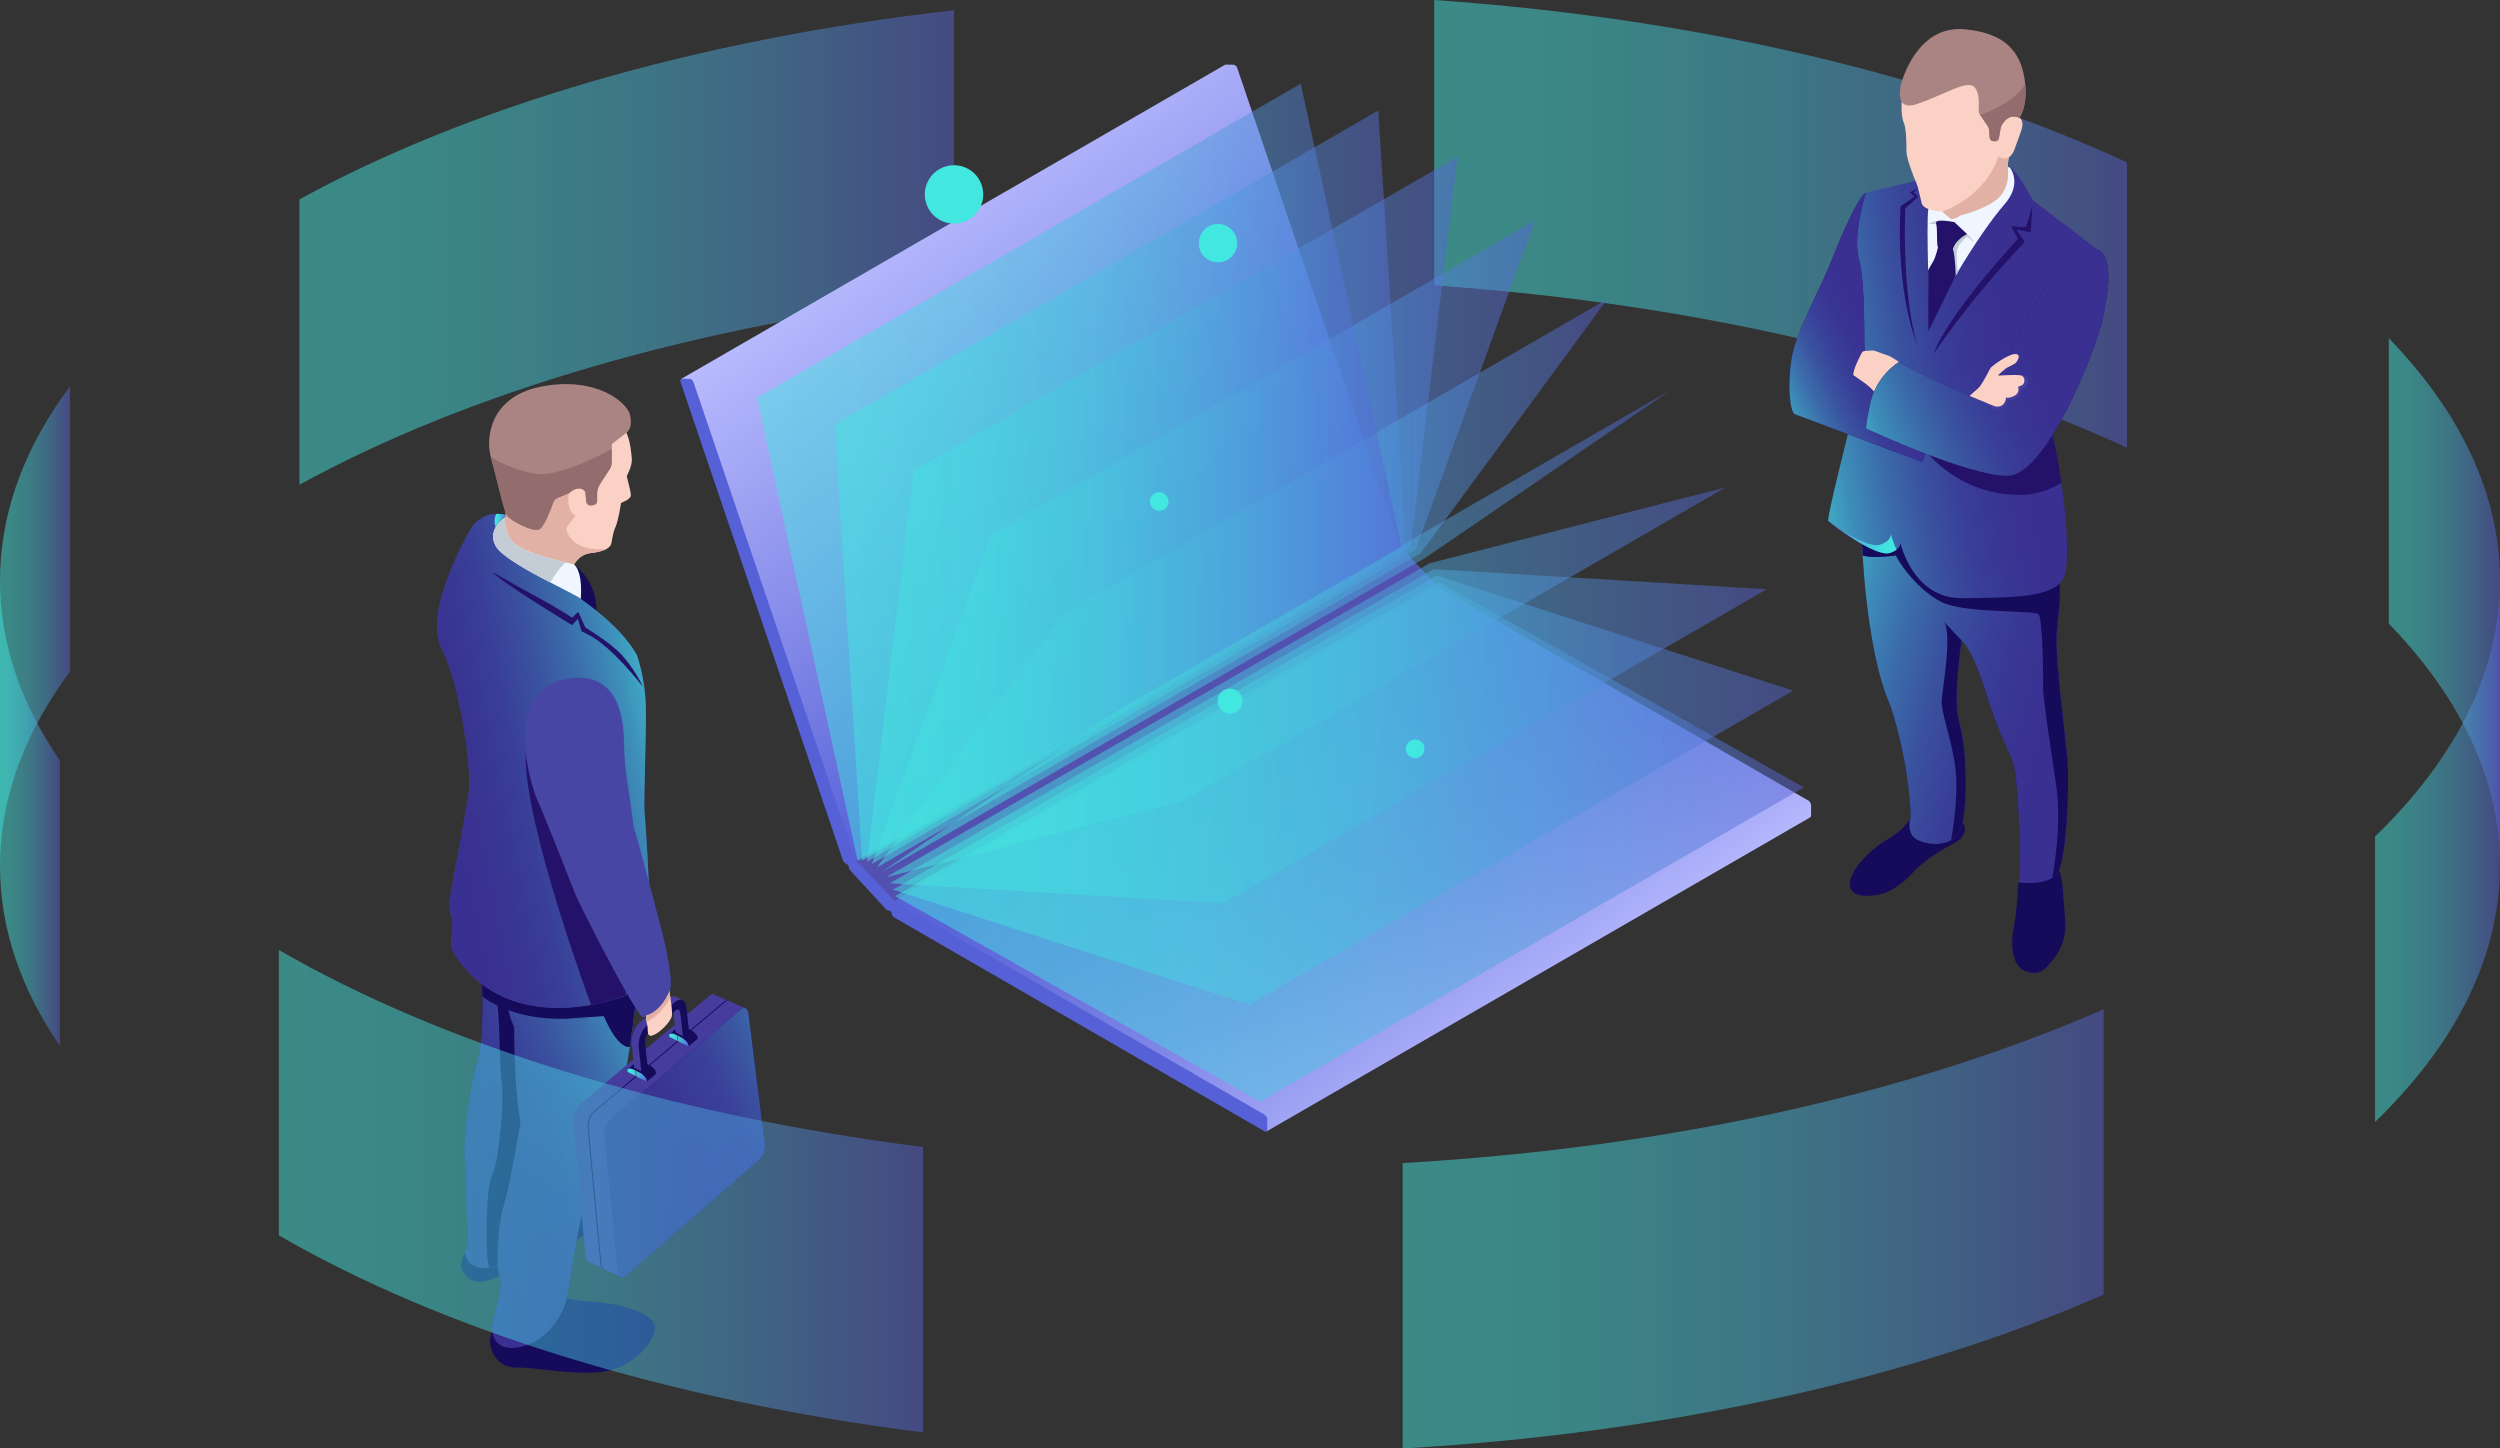 <?xml version="1.0" encoding="UTF-8"?>
<svg id="Layer_2" data-name="Layer 2" xmlns="http://www.w3.org/2000/svg" xmlns:xlink="http://www.w3.org/1999/xlink" viewBox="0 0 446.61 258.75">
  <rect x="0" y="0" width="446.61" height="258.75" fill="#333333" stroke="none"/>
  <defs>
    <style>
      .cls-1 {
        fill: url(#_Áåçûìÿííûé_ãðàäèåíò_254);
      }

      .cls-1, .cls-2, .cls-3, .cls-4, .cls-5, .cls-6, .cls-7, .cls-8, .cls-9, .cls-10, .cls-11, .cls-12, .cls-13, .cls-14, .cls-15, .cls-16, .cls-17, .cls-18, .cls-19, .cls-20, .cls-21, .cls-22, .cls-23, .cls-24, .cls-25, .cls-26, .cls-27, .cls-28, .cls-29, .cls-30, .cls-31, .cls-32, .cls-33, .cls-34, .cls-35, .cls-36, .cls-37, .cls-38, .cls-39, .cls-40, .cls-41, .cls-42, .cls-43, .cls-44, .cls-45 {
        stroke-width: 0px;
      }

      .cls-2 {
        fill: url(#_Áåçûìÿííûé_ãðàäèåíò_254-2);
      }

      .cls-3 {
        fill: url(#_Áåçûìÿííûé_ãðàäèåíò_254-11);
      }

      .cls-3, .cls-46, .cls-14, .cls-19, .cls-21, .cls-23, .cls-29, .cls-32, .cls-33, .cls-37, .cls-38 {
        opacity: .48;
      }

      .cls-4 {
        fill: #fcd1c5;
      }

      .cls-5 {
        fill: url(#_Áåçûìÿííûé_ãðàäèåíò_12-2);
      }

      .cls-6 {
        fill: #453c9e;
      }

      .cls-7 {
        fill: url(#_Áåçûìÿííûé_ãðàäèåíò_4-4);
      }

      .cls-8 {
        fill: url(#_Áåçûìÿííûé_ãðàäèåíò_254-4);
      }

      .cls-9 {
        fill: url(#_Áåçûìÿííûé_ãðàäèåíò_4-3);
      }

      .cls-10 {
        fill: #aa8383;
      }

      .cls-11 {
        fill: url(#_Áåçûìÿííûé_ãðàäèåíò_254-3);
      }

      .cls-12 {
        fill: #c4ccd6;
      }

      .cls-13 {
        fill: url(#_Áåçûìÿííûé_ãðàäèåíò_44);
      }

      .cls-14 {
        fill: url(#_Áåçûìÿííûé_ãðàäèåíò_254-9);
      }

      .cls-15 {
        fill: url(#_Áåçûìÿííûé_ãðàäèåíò_254-15);
      }

      .cls-16 {
        fill: url(#_Áåçûìÿííûé_ãðàäèåíò_12-4);
      }

      .cls-17 {
        fill: #160a5b;
      }

      .cls-18 {
        fill: #24126a;
      }

      .cls-19 {
        fill: url(#_Áåçûìÿííûé_ãðàäèåíò_254-14);
      }

      .cls-20 {
        fill: url(#_Áåçûìÿííûé_ãðàäèåíò_254-18);
      }

      .cls-21 {
        fill: url(#_Áåçûìÿííûé_ãðàäèåíò_254-10);
      }

      .cls-22 {
        fill: url(#_Áåçûìÿííûé_ãðàäèåíò_254-17);
      }

      .cls-23 {
        fill: url(#_Áåçûìÿííûé_ãðàäèåíò_254-12);
      }

      .cls-24 {
        fill: url(#_Áåçûìÿííûé_ãðàäèåíò_12-5);
      }

      .cls-25 {
        fill: #722318;
      }

      .cls-26 {
        fill: url(#_Áåçûìÿííûé_ãðàäèåíò_12-3);
      }

      .cls-27 {
        fill: url(#_Áåçûìÿííûé_ãðàäèåíò_12);
      }

      .cls-28 {
        fill: url(#_Áåçûìÿííûé_ãðàäèåíò_4);
      }

      .cls-29 {
        fill: url(#_Áåçûìÿííûé_ãðàäèåíò_254-8);
      }

      .cls-30 {
        fill: url(#_Áåçûìÿííûé_ãðàäèåíò_254-16);
      }

      .cls-31 {
        fill: url(#_Áåçûìÿííûé_ãðàäèåíò_17);
      }

      .cls-32 {
        fill: url(#_Áåçûìÿííûé_ãðàäèåíò_254-7);
      }

      .cls-33 {
        fill: url(#_Áåçûìÿííûé_ãðàäèåíò_254-6);
      }

      .cls-34 {
        fill: url(#_Áåçûìÿííûé_ãðàäèåíò_12-6);
      }

      .cls-35 {
        fill: #f0f6ff;
      }

      .cls-36 {
        fill: #5351af;
      }

      .cls-37 {
        fill: url(#_Áåçûìÿííûé_ãðàäèåíò_254-13);
      }

      .cls-38 {
        fill: url(#_Áåçûìÿííûé_ãðàäèåíò_254-5);
      }

      .cls-39 {
        fill: #e2b1a6;
      }

      .cls-40 {
        fill: #936d6d;
      }

      .cls-41 {
        fill: url(#_Áåçûìÿííûé_ãðàäèåíò_27);
      }

      .cls-42 {
        fill: #4846a5;
      }

      .cls-43 {
        fill: #42e8e0;
      }

      .cls-44 {
        fill: url(#_Áåçûìÿííûé_ãðàäèåíò_4-2);
      }

      .cls-45 {
        fill: #fff;
        opacity: .3;
      }
    </style>
    <linearGradient id="_Áåçûìÿííûé_ãðàäèåíò_254" data-name="Áåçûìÿííûé ãðàäèåíò 254" x1="426.74" y1="107.53" x2="446.61" y2="107.53" gradientUnits="userSpaceOnUse">
      <stop offset="0" stop-color="#42e8e0"/>
      <stop offset=".15" stop-color="#42e3df"/>
      <stop offset=".33" stop-color="#44d4de"/>
      <stop offset=".52" stop-color="#48bddd"/>
      <stop offset=".72" stop-color="#4d9bda"/>
      <stop offset=".93" stop-color="#5471d8"/>
      <stop offset="1" stop-color="#5761d7"/>
    </linearGradient>
    <linearGradient id="_Áåçûìÿííûé_ãðàäèåíò_254-2" data-name="Áåçûìÿííûé ãðàäèåíò 254" x1="256.21" y1="40" x2="379.98" y2="40" xlink:href="#_Áåçûìÿííûé_ãðàäèåíò_254"/>
    <linearGradient id="_Áåçûìÿííûé_ãðàäèåíò_254-3" data-name="Áåçûìÿííûé ãðàäèåíò 254" x1="53.5" y1="44.21" x2="170.43" y2="44.21" xlink:href="#_Áåçûìÿííûé_ãðàäèåíò_254"/>
    <linearGradient id="_Áåçûìÿííûé_ãðàäèåíò_254-4" data-name="Áåçûìÿííûé ãðàäèåíò 254" x1="0" y1="111.86" x2="12.53" y2="111.86" xlink:href="#_Áåçûìÿííûé_ãðàäèåíò_254"/>
    <linearGradient id="_Áåçûìÿííûé_ãðàäèåíò_12" data-name="Áåçûìÿííûé ãðàäèåíò 12" x1="316.62" y1="114.63" x2="369.49" y2="127.89" gradientUnits="userSpaceOnUse">
      <stop offset="0" stop-color="#42e8e0"/>
      <stop offset="0" stop-color="#41e6df"/>
      <stop offset=".14" stop-color="#3fb6ca"/>
      <stop offset=".27" stop-color="#3d8cb8"/>
      <stop offset=".41" stop-color="#3b6baa"/>
      <stop offset=".55" stop-color="#3a519f"/>
      <stop offset=".69" stop-color="#393e97"/>
      <stop offset=".84" stop-color="#393392"/>
      <stop offset="1" stop-color="#393091"/>
    </linearGradient>
    <linearGradient id="_Áåçûìÿííûé_ãðàäèåíò_12-2" data-name="Áåçûìÿííûé ãðàäèåíò 12" x1="-849" y1="75.4" x2="-896.38" y2="67.68" gradientTransform="translate(-533.86) rotate(-180) scale(1 -1)" xlink:href="#_Áåçûìÿííûé_ãðàäèåíò_12"/>
    <linearGradient id="_Áåçûìÿííûé_ãðàäèåíò_4" data-name="Áåçûìÿííûé ãðàäèåíò 4" x1="1191.44" y1="76.27" x2="1203.6" y2="76.27" gradientTransform="translate(-858.26 -49.36) rotate(3.32)" gradientUnits="userSpaceOnUse">
      <stop offset="0" stop-color="#5761d7"/>
      <stop offset=".07" stop-color="#5471d8"/>
      <stop offset=".28" stop-color="#4d9bda"/>
      <stop offset=".48" stop-color="#48bddd"/>
      <stop offset=".67" stop-color="#44d4de"/>
      <stop offset=".85" stop-color="#42e3df"/>
      <stop offset="1" stop-color="#42e8e0"/>
    </linearGradient>
    <linearGradient id="_Áåçûìÿííûé_ãðàäèåíò_12-3" data-name="Áåçûìÿííûé ãðàäèåíò 12" x1="-846.3" y1="71.01" x2="-869.15" y2="59.91" gradientTransform="translate(-533.86) rotate(-180) scale(1 -1)" xlink:href="#_Áåçûìÿííûé_ãðàäèåíò_12"/>
    <linearGradient id="_Áåçûìÿííûé_ãðàäèåíò_12-4" data-name="Áåçûìÿííûé ãðàäèåíò 12" x1="-859.39" y1="81.09" x2="-899.62" y2="65.15" gradientTransform="translate(-533.86) rotate(-180) scale(1 -1)" xlink:href="#_Áåçûìÿííûé_ãðàäèåíò_12"/>
    <linearGradient id="_Áåçûìÿííûé_ãðàäèåíò_17" data-name="Áåçûìÿííûé ãðàäèåíò 17" x1="155.47" y1="38.24" x2="269.39" y2="191.02" gradientUnits="userSpaceOnUse">
      <stop offset="0" stop-color="#bcbeff"/>
      <stop offset=".48" stop-color="#5761d7"/>
      <stop offset=".58" stop-color="#5b65d8"/>
      <stop offset=".68" stop-color="#6a72de"/>
      <stop offset=".8" stop-color="#8188e8"/>
      <stop offset=".92" stop-color="#a2a6f5"/>
      <stop offset="1" stop-color="#bcbeff"/>
    </linearGradient>
    <linearGradient id="_Áåçûìÿííûé_ãðàäèåíò_27" data-name="Áåçûìÿííûé ãðàäèåíò 27" x1="-311.11" y1="1455.08" x2="-203.61" y2="1523.16" gradientTransform="translate(384.74 -1451.92) rotate(30) skewX(30)" gradientUnits="userSpaceOnUse">
      <stop offset="0" stop-color="#5761d7"/>
      <stop offset="1" stop-color="#5761d7"/>
    </linearGradient>
    <linearGradient id="_Áåçûìÿííûé_ãðàäèåíò_254-5" data-name="Áåçûìÿííûé ãðàäèåíò 254" x1="149.1" y1="86.75" x2="251.15" y2="86.75" xlink:href="#_Áåçûìÿííûé_ãðàäèåíò_254"/>
    <linearGradient id="_Áåçûìÿííûé_ãðàäèåíò_254-6" data-name="Áåçûìÿííûé ãðàäèåíò 254" x1="154.87" y1="90.97" x2="260.38" y2="90.97" xlink:href="#_Áåçûìÿííûé_ãðàäèåíò_254"/>
    <linearGradient id="_Áåçûìÿííûé_ãðàäèåíò_254-7" data-name="Áåçûìÿííûé ãðàäèåíò 254" x1="155.76" y1="96.86" x2="274.21" y2="96.86" xlink:href="#_Áåçûìÿííûé_ãðàäèåíò_254"/>
    <linearGradient id="_Áåçûìÿííûé_ãðàäèåíò_254-8" data-name="Áåçûìÿííûé ãðàäèåíò 254" x1="156.65" y1="104.19" x2="287.15" y2="104.19" xlink:href="#_Áåçûìÿííûé_ãðàäèåíò_254"/>
    <linearGradient id="_Áåçûìÿííûé_ãðàäèåíò_254-9" data-name="Áåçûìÿííûé ãðàäèåíò 254" x1="157.51" y1="112.65" x2="298.68" y2="112.65" xlink:href="#_Áåçûìÿííûé_ãðàäèåíò_254"/>
    <linearGradient id="_Áåçûìÿííûé_ãðàäèåíò_254-10" data-name="Áåçûìÿííûé ãðàäèåíò 254" x1="158.29" y1="121.89" x2="308.3" y2="121.89" xlink:href="#_Áåçûìÿííûé_ãðàäèåíò_254"/>
    <linearGradient id="_Áåçûìÿííûé_ãðàäèåíò_254-11" data-name="Áåçûìÿííûé ãðàäèåíò 254" x1="158.97" y1="131.53" x2="315.62" y2="131.53" xlink:href="#_Áåçûìÿííûé_ãðàäèåíò_254"/>
    <linearGradient id="_Áåçûìÿííûé_ãðàäèåíò_254-12" data-name="Áåçûìÿííûé ãðàäèåíò 254" x1="159.52" y1="141.15" x2="320.33" y2="141.15" xlink:href="#_Áåçûìÿííûé_ãðàäèåíò_254"/>
    <linearGradient id="_Áåçûìÿííûé_ãðàäèåíò_254-13" data-name="Áåçûìÿííûé ãðàäèåíò 254" x1="159.91" y1="150.37" x2="322.25" y2="150.37" xlink:href="#_Áåçûìÿííûé_ãðàäèåíò_254"/>
    <linearGradient id="_Áåçûìÿííûé_ãðàäèåíò_254-14" data-name="Áåçûìÿííûé ãðàäèåíò 254" x1="135.23" y1="84.38" x2="250.37" y2="84.38" xlink:href="#_Áåçûìÿííûé_ãðàäèåíò_254"/>
    <linearGradient id="_Áåçûìÿííûé_ãðàäèåíò_12-5" data-name="Áåçûìÿííûé ãðàäèåíò 12" x1="129.33" y1="192.12" x2="83.31" y2="210.85" xlink:href="#_Áåçûìÿííûé_ãðàäèåíò_12"/>
    <linearGradient id="_Áåçûìÿííûé_ãðàäèåíò_12-6" data-name="Áåçûìÿííûé ãðàäèåíò 12" x1="125.84" y1="129.58" x2="76.61" y2="139.93" xlink:href="#_Áåçûìÿííûé_ãðàäèåíò_12"/>
    <linearGradient id="_Áåçûìÿííûé_ãðàäèåíò_4-2" data-name="Áåçûìÿííûé ãðàäèåíò 4" x1="-1167.22" y1="14.51" x2="-1165.15" y2="14.51" gradientTransform="translate(-1071.1 -23.22) rotate(-174.99) scale(1 -1)" xlink:href="#_Áåçûìÿííûé_ãðàäèåíò_4"/>
    <linearGradient id="_Áåçûìÿííûé_ãðàäèåíò_44" data-name="Áåçûìÿííûé ãðàäèåíò 44" x1="160.83" y1="186.87" x2="113.82" y2="207.79" gradientUnits="userSpaceOnUse">
      <stop offset="0" stop-color="#42e8e0"/>
      <stop offset=".11" stop-color="#40c1cf"/>
      <stop offset=".25" stop-color="#3d91ba"/>
      <stop offset=".4" stop-color="#3c6baa"/>
      <stop offset=".53" stop-color="#3b519f"/>
      <stop offset=".64" stop-color="#3a4098"/>
      <stop offset=".73" stop-color="#3a3b96"/>
      <stop offset=".84" stop-color="#393392"/>
      <stop offset="1" stop-color="#393091"/>
    </linearGradient>
    <linearGradient id="_Áåçûìÿííûé_ãðàäèåíò_4-3" data-name="Áåçûìÿííûé ãðàäèåíò 4" x1="-1201" y1="110.99" x2="-1197.36" y2="110.99" gradientTransform="translate(-1071.1 -23.22) rotate(-174.99) scale(1 -1)" xlink:href="#_Áåçûìÿííûé_ãðàäèåíò_4"/>
    <linearGradient id="_Áåçûìÿííûé_ãðàäèåíò_4-4" data-name="Áåçûìÿííûé ãðàäèåíò 4" x1="-1207.88" y1="104.09" x2="-1204.25" y2="104.09" gradientTransform="translate(-1071.1 -23.22) rotate(-174.99) scale(1 -1)" xlink:href="#_Áåçûìÿííûé_ãðàäèåíò_4"/>
    <linearGradient id="_Áåçûìÿííûé_ãðàäèåíò_254-15" data-name="Áåçûìÿííûé ãðàäèåíò 254" x1="0" y1="145.29" x2="10.7" y2="145.29" xlink:href="#_Áåçûìÿííûé_ãðàäèåíò_254"/>
    <linearGradient id="_Áåçûìÿííûé_ãðàäèåíò_254-16" data-name="Áåçûìÿííûé ãðàäèåíò 254" x1="49.8" y1="212.8" x2="164.9" y2="212.8" xlink:href="#_Áåçûìÿííûé_ãðàäèåíò_254"/>
    <linearGradient id="_Áåçûìÿííûé_ãðàäèåíò_254-17" data-name="Áåçûìÿííûé ãðàäèåíò 254" x1="250.59" y1="219.51" x2="375.81" y2="219.51" xlink:href="#_Áåçûìÿííûé_ãðàäèåíò_254"/>
    <linearGradient id="_Áåçûìÿííûé_ãðàäèåíò_254-18" data-name="Áåçûìÿííûé ãðàäèåíò 254" x1="424.29" y1="152.98" x2="446.57" y2="152.98" xlink:href="#_Áåçûìÿííûé_ãðàäèåíò_254"/>
  </defs>
  <g id="_Ñëîé_1" data-name="Ñëîé 1">
    <g>
      <g>
        <g class="cls-46">
          <path class="cls-1" d="m426.74,111.4c12.77,13.2,19.87,27.85,19.87,43.25v-50.99c0-15.4-7.1-30.05-19.87-43.25v50.99h0Z"/>
          <path class="cls-2" d="m256.21,0c47.98,3.33,90.89,13.8,123.77,29v50.99c-32.88-15.21-75.79-25.68-123.77-29V0s0,0,0,0Z"/>
          <path class="cls-11" d="m53.5,35.62C83.51,19.13,124.2,7.09,170.43,1.82v50.99c-46.23,5.27-86.92,17.31-116.94,33.79v-50.99s0,0,0,0Z"/>
          <path class="cls-8" d="m0,154.73c0-.62.01-1.24.03-1.87.43-11.52,4.8-22.57,12.49-32.88v-50.99C4.83,79.3.46,90.35.03,101.87c-.02.62-.03,1.25-.03,1.87v50.99h0Z"/>
        </g>
        <g>
          <path class="cls-17" d="m341.35,146.32s-.7.73-1.44,1.6-2.79,2.07-3.65,2.61c-.86.54-4.82,3.54-5.65,6.49s2,3.34,4.89,2.83c2.89-.51,5.59-3.18,6.38-4.14.79-.96,3.52-3.15,7.07-4.99,3.55-1.84,1.4-4.31,1.4-4.31l-9.02-.09Z"/>
          <path class="cls-17" d="m367.7,155.09s.59,1.33.75,3.04.41,5.41.49,6.49c.09,1.08.12,3.73-1.78,6.27-1.91,2.54-2.89,3.54-5.43,2.54-2.53-1-2.48-5.25-2.03-7.44.45-2.19.86-7.08.82-7.6s.15-.84.15-.84l7.03-2.47Z"/>
          <path class="cls-18" d="m332.6,96.14s.53,19.5,5.08,29.86c0,0,3.25,9.12,3.69,19.96,0,0-.75,1.87.31,3.39s7.74,2.91,8.84-2.08c1.1-4.99.68-14.32-.53-18.21-1.21-3.89.43-14.62.43-14.62,0,0,1.82,1.17,4.21,8.87,2.39,7.71,4.15,10.65,4.97,12.77.82,2.13,1.58,15.19,1.06,21.56,0,0,5.4.77,6.97-1.82,1.56-2.58,2.08-15.95,1.69-20.21-.4-4.26-2.18-17.91-1.93-22.13.24-4.22,1.12-7.65.16-11.87-.97-4.22-29.48-13.59-29.48-13.59l-5.46,8.11Z"/>
          <path class="cls-27" d="m332.6,96.14s.53,19.5,5.08,29.86c0,0,3.25,9.12,3.69,19.96,0,0-.75,1.87.31,3.39s7.74,2.91,8.84-2.08c1.1-4.99.68-14.32-.53-18.21-1.21-3.89.43-14.62.43-14.62,0,0,1.82,1.17,4.21,8.87,2.39,7.71,4.15,10.65,4.97,12.77.82,2.13,1.58,15.19,1.06,21.56,0,0,5.4.77,6.97-1.82,1.56-2.58,2.08-15.95,1.69-20.21-.4-4.26-2.18-17.91-1.93-22.13.24-4.22,1.12-7.65.16-11.87-.97-4.22-29.48-13.59-29.48-13.59l-5.46,8.11Z"/>
          <path class="cls-17" d="m367.39,113.49c.24-4.22,1.12-7.65.16-11.87-.36-1.59-4.62-3.9-9.79-6.17-8.73-.8-19.79-1.72-20.56-1.61-.69.11-2.49.79-3.99,1.39l-.61.9s.03,1.19.15,3.12c2.04.61,5.95-.02,5.95-.02.55,1.37,3.95,6.23,8.18,8.33,4.23,2.1,16.61,1.38,17.32,2.18s.85,11.48.77,12.83,1.17,9.9,2.32,17.46c1.13,7.44-.59,16.47-.65,16.76.4-.26.75-.57.99-.98,1.56-2.58,2.08-15.95,1.69-20.21-.4-4.26-2.18-17.91-1.93-22.13Z"/>
          <path class="cls-5" d="m342.15,32.35s-6.33,1.44-8.45,1.94c-.35.08-.64.33-.77.67-.61,1.56-2.16,6.39-.99,13.44,1.43,8.67.97,14.51.97,14.51l-2.93,15.23s-3.68,14.5-3.36,14.9c.32.4,8.47,6.6,11.02,5.73,2.55-.87,1.71-2.32,1.71-2.32,0,0,2.06,10.51,11.2,10.41,9.14-.1,16.6-.07,18.15-3.77,1.55-3.69-.42-19.22-2.04-25.37-1.61-6.15-5.44-18.4-5.44-18.4l13.38-14.81-11.44-8.73s-2.73-5.08-3.86-5.72c-1.12-.65-1.71-.1-1.71-.1l-15.45,2.38Z"/>
          <path class="cls-28" d="m337.79,95.43c0,.53-.3,1.31-1.94,1.88-1.77.61-6.12-2.03-8.97-4.02,1.42,1.18,8.43,6.29,10.76,5.49.51-.17.87-.37,1.15-.57-.52-1.17-.83-2.18-.99-2.78Z"/>
          <path class="cls-35" d="m359.06,29.94s2.34,2.83-1.03,6.64c-2.07,2.35-5.63,7.41-8.66,12.67-1.89,3.28-3.65,5.04-4.64,7.86,0,0-.14-3.35-.27-8.53-.13-4.89-.19-9.96.03-11.24.45-2.63,11.99-8.68,14.57-7.4Z"/>
          <path class="cls-4" d="m350.32,38.44s-1.2.74-1.61.68c-.41-.06-1.74-1.35-1.74-1.35,0,0-3.32-.06-3.68-1.48s-.6-2.85-.94-3.59c-.34-.74-1.77-4.28-1.78-5.72s.04-4.01-.58-5.37-1.46-14.97,11.69-14.59c13.14.38,9.06,14.03,9.06,14.03,0,0,.96.41.38,2.17-.58,1.76-.71,1.94-1.01,2.81s-.44,1.43-1.28,2.14l-.22,1.62s.62,2.47-1.01,4.87c-1.63,2.4-7.29,3.78-7.29,3.78Z"/>
          <path class="cls-18" d="m333.33,34.45s-1.4.21-5.95,11.65c-2.54,6.38-6.45,12.99-7.28,17.74-.83,4.74-.37,9.82.57,10.17.9.34,17.24,6.46,22.36,8.39.28.11.59-.07.64-.37l1.41-7.89-10.14-3.92s-1.93-2.36-3.75-3.25c0,0,2.03-3.75,1.9-4.77-.13-1.02.18-11.6-1.01-15.91-1.19-4.31,1.24-11.85,1.24-11.85Z"/>
          <path class="cls-26" d="m333.33,34.45s-1.4.21-5.95,11.65c-2.54,6.38-6.45,12.99-7.28,17.74-.83,4.74-.37,9.82.57,10.17.9.34,17.24,6.46,22.36,8.39.28.11.59-.07.64-.37l1.41-7.89-10.14-3.92s-1.93-2.36-3.75-3.25c0,0,2.03-3.75,1.9-4.77-.13-1.02.18-11.6-1.01-15.91-1.19-4.31,1.24-11.85,1.24-11.85Z"/>
          <path class="cls-4" d="m339.27,64.68s-1.4-.94-1.74-1.07c-.35-.13-2.21-.77-2.57-.93-.26-.12-1.35-.03-1.9.03-.2.02-.37.13-.46.31-.43.8-1.63,3.13-1.5,4.02,0,0,3.38,2.13,3.75,3.08l.54.12s2.26-4.85,3.88-5.55Z"/>
          <path class="cls-18" d="m366.66,77.74c-.39-1.48-.9-3.31-1.46-5.24l-20.53,8.8s6.15,7.56,16.92,7.07c2.95-.13,5.09-1.2,6.67-2.11-.47-3.36-1.05-6.47-1.59-8.52Z"/>
          <path class="cls-18" d="m374.6,44.52s-5.42.75-9.79,7.68c-4.37,6.93-7.56,14.96-7.56,14.96l-.15.9c-.39,2.36-2.91,3.71-5.09,2.74-4.62-2.06-11.46-5.18-12.74-6.12,0,0-4.09,2.26-5.21,7.61-.89,4.26-.66,4.27-.66,4.27,0,0,18.23,8.51,25.28,8.43,7.04-.08,15.98-23.24,16.96-28.02.98-4.79,2.07-11.09-1.03-12.44Z"/>
          <path class="cls-16" d="m374.6,44.52s-5.42.75-9.79,7.68c-4.37,6.93-7.56,14.96-7.56,14.96l-.15.9c-.39,2.36-2.91,3.71-5.09,2.74-4.62-2.06-11.46-5.18-12.74-6.12,0,0-4.09,2.26-5.21,7.61-.89,4.26-.66,4.27-.66,4.27,0,0,18.23,8.51,25.28,8.43,7.04-.08,15.98-23.24,16.96-28.02.98-4.79,2.07-11.09-1.03-12.44Z"/>
          <path class="cls-6" d="m354.62,71.88s2.3,2.15,3.3.97c1-1.18.71-1.31.71-1.31,0,0,2.07-.02,2.32-1.32.25-1.3,1.27-.61,1.33-2.06s-1.67-1.15-1.67-1.15l-5.98,4.86Z"/>
          <path class="cls-4" d="m351.85,70.73s.63-.59,1.45-1.28c.82-.69,2.14-3.55,2.36-3.8.22-.25,2.97-2.36,4.3-2.4,1.33-.04.34,1.45.04,1.66s-1.6.85-1.6.85c0,0-1.33,1.12-1.48,1.28-.15.16,3.7-.27,4.32.11.61.38.47,1.36.04,1.63-.43.27-.76.26-.76.26,0,0,.43,1.16-.72,1.7-1.16.54-1.42.24-1.42.24,0,0-.1,2-2.01,1.61l-4.5-1.86Z"/>
          <path class="cls-10" d="m339.71,14.66s-1.72,5.46,2.8,3.91c4.52-1.55,8.6-4.15,10.02-3.16,1.08.75,1.03,3.07.94,4.13-.03.36.07.72.27,1.02l1.34,1.95c.15.22.24.48.26.74l.1,1.35c.02.34.3.61.64.63l.31.02c.34.02.65-.22.71-.56l.35-1.99s1.06-2.68,3.31-1.62c0,0,1.5-2.02,1-6.34-.5-4.32-2.43-8.81-10.9-9.52-8.47-.72-11.14,9.46-11.14,9.46Z"/>
          <path class="cls-12" d="m352.66,43.25l-1.27-.98s-1.17.97-1.63,2.01c-.46,1.03,0,4.32,0,4.32l-.39.66-.48-.87-.4-3.88s.43-2.87.47-2.94,2.44.26,2.44.26c0,0,.83.63,1.24,1.43Z"/>
          <path class="cls-12" d="m346.56,39.39s-1.35.09-1.96.6c0,0,1.42.07,1.65.1.23.03.32-.69.32-.69Z"/>
          <path class="cls-18" d="m349.14,39.69l2.27,2.12s-2,.92-2.55,2.7c0,0-2.47.46-2.7-.43-.23-.9,0-3.15-.29-4.15-.29-1,3.27-.24,3.27-.24Z"/>
          <path class="cls-18" d="m346.25,44.03s-.42,1.86-.88,2.63c-.46.77-.93,1.63-.93,1.63l.06,10.91s4.01-8.27,4.88-9.94c0,0-.13-3.98-.51-4.74-.38-.75-2.61-.49-2.61-.49Z"/>
          <path class="cls-39" d="m357.03,27.92c-2.64,7.6-10.05,9.86-10.05,9.86,0,0,1.33,1.29,1.74,1.35.41.06,1.61-.68,1.61-.68,0,0,5.66-1.37,7.29-3.78,1.63-2.4,1.01-4.87,1.01-4.87l.22-1.62c-1.18.39-1.82-.26-1.82-.26Z"/>
          <path class="cls-18" d="m363.06,36.82s-1.04,3.59-1.17,3.72c-.13.14-2.61-.15-2.61-.15l1.2,2.28s-12.48,13.38-15.07,20.58c0,0,5.91-9.12,16.3-20.02l-1.47-2.23,2.55.5.27-4.69Z"/>
          <path class="cls-18" d="m342.56,33.65l-.66.76.78.73-2.31,2.09s-.71,14.64,2.11,24.34c0,0-3.83-8.9-2.96-24.74l2.5-1.69-.82-.8,1.36-.67Z"/>
          <path class="cls-17" d="m350.42,114.44s.03.02.09.07l-3.23-3.44c1.49,2.1-.23,11.74-.41,13.95-.18,2.21,1.73,6.76,2.44,12.1.71,5.33-.75,12.94-.75,12.96.92-.54,1.66-1.43,1.97-2.81,1.1-4.99.68-14.32-.53-18.21-1.21-3.89.43-14.62.43-14.62Z"/>
          <path class="cls-40" d="m356.39,25.23c.34.02.65-.22.71-.56l.35-1.99s1.06-2.68,3.31-1.62c0,0,1.42-1.92,1.03-6-2.5,3.75-8.04,5.48-8.04,5.48l1.34,1.95c.15.22.24.48.26.74l.1,1.35c.02.34.3.61.64.63l.31.02Z"/>
        </g>
        <g>
          <path class="cls-45" d="m224.59,200.95l98.92-57.11c-.02-.25-.16-.53-.35-.72l-99.28,57.32.71.51Z"/>
          <path class="cls-45" d="m220.4,11.56l-98.41,56.82.71.51L221.01,12.13c-.13-.3-.38-.53-.6-.57Z"/>
          <g>
            <path class="cls-31" d="m323,142.99l-66.09-38.16s-.06-.02-.08-.03v-.02s-6.8-7.22-6.8-7.22l-28.97-85.32c-.13-.37-.44-.68-.7-.68l-1.38-.02c-.06,0-.11.02-.15.04h0s-97.12,56.1-97.12,56.1l30.85,86.66,5.75,7.03,13.89,8.4,42.8,24.36,11.26,7.99,97.13-56.11h0s0,0,0,0c.09-.06.15-.17.15-.34v-1.78c0-.33-.23-.74-.52-.91Z"/>
            <path class="cls-41" d="m225.86,199.1l-66.09-38.16s-.06-.02-.08-.03v-.02s-6.8-7.22-6.8-7.22l-28.97-85.32c-.13-.37-.44-.68-.7-.68l-1.38-.02c-.26,0-.37.3-.24.67l28.97,85.32c.13.37.44.68.7.68l.33.36c-.01.27.12.63.36.88l6.26,6.82c.24.26.51.34.68.24l.36.39c0,.33.23.74.52.91l66.09,38.16c.29.17.52.03.52-.3v-1.78c0-.33-.23-.74-.52-.91Z"/>
            <polygon class="cls-36" points="159.77 160.94 256.82 104.8 250.02 97.56 152.88 153.67 159.77 160.94"/>
          </g>
          <polygon class="cls-38" points="154.01 153.76 149.1 75.85 246.23 19.73 251.15 97.65 154.01 153.76"/>
          <polygon class="cls-33" points="154.87 153.94 163.24 84.1 260.38 27.99 252 97.83 154.87 153.94"/>
          <polygon class="cls-32" points="155.76 154.35 177.07 95.49 274.21 39.38 252.9 98.23 155.76 154.35"/>
          <polygon class="cls-29" points="156.65 154.96 190.02 109.54 287.15 53.42 253.79 98.85 156.65 154.96"/>
          <polygon class="cls-14" points="157.51 155.77 201.54 125.66 298.68 69.54 254.64 99.65 157.51 155.77"/>
          <polygon class="cls-21" points="255.43 100.61 308.3 87.06 211.16 143.18 158.29 156.72 255.43 100.61"/>
          <polygon class="cls-3" points="256.11 101.68 315.62 105.26 218.48 161.38 158.97 157.79 256.11 101.68"/>
          <polygon class="cls-23" points="256.65 102.81 320.33 123.38 223.2 179.49 159.52 158.93 256.65 102.81"/>
          <polygon class="cls-37" points="257.05 103.97 322.25 140.66 225.11 196.78 159.91 160.08 257.05 103.97"/>
          <polygon class="cls-19" points="250.37 97.71 153.23 153.82 135.23 71.06 232.37 14.95 250.37 97.71 250.37 97.71"/>
        </g>
        <g>
          <g>
            <path class="cls-17" d="m100.49,231.75s3,.74,5.9.85c2.9.11,10.79,1.7,10.6,4.64-.2,2.96-4.32,7.21-9.49,7.84-5.17.63-11.82-.86-15.2-.77-3.38.09-5.69-3.35-4.36-6.65,1.31-3.28,12.55-5.91,12.55-5.91Z"/>
            <path class="cls-17" d="m83.07,223.84s-1.11,1.78-.56,2.87c.54,1.09,1.99,3.81,6.71,1.18,4.7-2.62,13.78-6.36,13.78-6.36,0,0,5.2-2.77,4.92-6.04-.28-3.25-5.07-2.76-5.07-2.76l-19.78,11.11Z"/>
            <path class="cls-18" d="m113.73,177.5s-2.01,21.22-6.27,29.26c-4.33,8.17-5.53,23.15-6.43,26-.91,2.87-3.72,7-8.14,7.88-4.43.88-5.15-2.13-4.94-3.94.22-1.8,1.45-4.72,1.46-6.67.02-1.95-.44-2.86-.51-3.76,0,0-5.07,1.49-5.84-2.43,0,0,.41-1.14.48-1.73.07-.58-.43-14.79-.56-16.51-.12-1.72.8-11,2.21-15.58,1.39-4.54.93-14.19.93-14.19l14.43-2.01,13.17,3.68Z"/>
            <path class="cls-24" d="m113.73,177.5s-2.01,21.22-6.27,29.26c-4.33,8.17-5.53,23.15-6.43,26-.91,2.87-3.72,7-8.14,7.88-4.43.88-5.15-2.13-4.94-3.94.22-1.8,1.45-4.72,1.46-6.67.02-1.95-.44-2.86-.51-3.76,0,0-5.07,1.49-5.84-2.43,0,0,.41-1.14.48-1.73.07-.58-.43-14.79-.56-16.51-.12-1.72.8-11,2.21-15.58,1.39-4.54.93-14.19.93-14.19l14.43-2.01,13.17,3.68Z"/>
            <path class="cls-17" d="m90.41,177.37s.06,3.31,1.44,6.1c0,0-.03,11.28,1.13,16.99,0,0-1.87,11.47-3.04,15.08-1.18,3.64-1.03,10.73-1.03,10.73,0,0-.58.21-1.4.24-.83.03-.89-14.02.38-16.5,1.26-2.47,2.22-13.42,1.74-16.75-.47-3.32-.31-12.8-.94-14.48-.62-1.67.79-2.56.79-2.56l.93,1.14Z"/>
            <path class="cls-17" d="m102.55,100.82s4.19,3.03,3.98,8.27l-3.11-.67s.93-5.8-.86-7.6Z"/>
            <path class="cls-17" d="m100.92,181.99c-9.56.29-14.73-3.94-14.73-3.94-.02-1.34-.06-2.22-.06-2.22l14.43-2.01,13.17,3.68s-.4,4.18-1.21,9.54c-2.35.25-4.65-5.51-4.65-5.51l-6.56.42s9.17-.24-.39.05Z"/>
            <path class="cls-6" d="m111.89,177.81s-20.79,8.49-30.85-7.61c-.29-.46-.42-1.02-.4-1.58l.13-3.75c.02-.48-.05-.95-.2-1.39h0c-.32-.95-.39-1.99-.21-3,.78-4.19,2.89-15.6,3.38-18.76.6-3.86-1.44-19.3-4.89-25.99-3.4-6.59,5.33-21.42,5.33-21.42,0,0,2.14-3.46,6.34-2.28,0,0-4,2.8-1.81,5.75,2.2,2.97,8.78,5.35,8.78,5.35,0,0,12.15,6.31,16.32,13.98,0,0,1.43,3.99,1.56,9.04.13,5.1-.44,17.35-.22,19.06.21,1.71.86,13.38.79,13.93-.07.55-4.03,18.68-4.03,18.68Z"/>
            <path class="cls-34" d="m111.89,177.81s-20.79,8.49-30.85-7.61c-.29-.46-.42-1.02-.4-1.58l.13-3.75c.02-.48-.05-.95-.2-1.39h0c-.32-.95-.39-1.99-.21-3,.78-4.19,2.89-15.6,3.38-18.76.6-3.86-1.44-19.3-4.89-25.99-3.4-6.59,5.33-21.42,5.33-21.42,0,0,2.14-3.46,6.34-2.28,0,0-4,2.8-1.81,5.75,2.2,2.97,8.78,5.35,8.78,5.35,0,0,12.15,6.31,16.32,13.98,0,0,1.43,3.99,1.56,9.04.13,5.1-.44,17.35-.22,19.06.21,1.71.86,13.38.79,13.93-.07.55-4.03,18.68-4.03,18.68Z"/>
            <g>
              <path class="cls-44" d="m88.56,94.17c-.33-.84-.23-1.65.07-2.35.58-.02,1.19.02,1.88.21,0,0-1.23.87-1.96,2.14Z"/>
              <path class="cls-18" d="m105.59,179.55s-12.25-33.07-11.66-45.07c.57-11.7,17.88,23.71,17.88,23.71l.09,19.62s-3.93,1.45-6.3,1.73Z"/>
            </g>
            <path class="cls-42" d="m112.19,140.48c-.44-2.7-.7-5.41-.73-8.11-.05-4.7-1.38-12.5-9.89-11.15-12.03,1.92-6.88,18.77-5.56,21.71,1.33,2.96,6.59,16.31,6.87,17.07.26.71,8.58,17.37,11.55,21.37.27.37.75.42,1.08.14,1.2-1.03,3.91-3.47,4.26-5.02.45-1.99-1.28-9.2-1.28-9.2,0,0-4.69-18.01-5.08-18.85-.3-.63-.5-3.59-1.22-7.96Z"/>
            <path class="cls-4" d="m102.35,101.2s.96-2.17,3.16-2.4c2.21-.22,3.46-.84,3.68-1.65.22-.82.23-1.8.77-3.02.53-1.21.98-4.19.98-4.27,0-.07,1.67-.58,1.75-1.31.08-.74-.79-3.37-.69-3.57.09-.2.99-1.82.87-3.07-.12-1.25-.28-3.07-.95-4.6-.67-1.53-5.34-10.86-17.51-6.06-12.3,4.86-2.94,15.18-4.16,21.87,0,0-1.09,1.41.91,3.8,2.02,2.41,7.84,2.93,11.19,4.29Z"/>
            <path class="cls-39" d="m91.15,96.91c-2-2.39-.91-3.8-.91-3.8.17-.93.13-1.93-.02-2.98l4.81.92s7.11-6.32,6.6-2.94c-.51,3.41,1.22,4,1.22,4l-1.46,1.86c-.37.48-.15,1.04.15,1.56,2.03,3.49,6.96,2.44,6.97,2.44-.61.4-1.62.69-3.01.84-2.21.22-3.16,2.4-3.16,2.4-3.36-1.36-9.18-1.88-11.19-4.29Z"/>
            <g>
              <path class="cls-10" d="m112.44,73.75s.85,2.5-.52,3.55c-1.38,1.05-2.63,2.05-2.63,2.05v3.17c0,.46-.12.9-.37,1.28l-1.73,2.67c-.33.52-.52,1.12-.52,1.74v1.29c-.01.38-.29.7-.66.74l-.46.05c-.4.05-.76-.25-.81-.66l-.19-1.8s-.91-1.45-2.91.28l-1.79.74c-.5.21-.9.62-1.08,1.13-.5,1.38-1.58,4.12-2.38,4.57-1.09.61-5.3-1.56-5.86-2.52-.56-.96-1.98-7.38-2.86-10.43-.87-3.04-.36-10.55,8.7-12.47,9.02-1.91,14.83,1.91,16.08,4.63Z"/>
              <path class="cls-40" d="m90.52,92.03c-.56-.96-1.98-7.38-2.86-10.43,0,0,3.51,2.34,8.05,3.03,4.56.69,13.58-4.43,13.58-4.43v2.32c0,.46-.13.9-.37,1.28l-1.73,2.67c-.33.52-.52,1.12-.52,1.74v1.29c-.01.38-.29.7-.66.74l-.46.05c-.4.05-.76-.25-.81-.66l-.19-1.8s-.91-1.45-2.91.28l-2.6,1.07s-1.58,4.76-2.67,5.38c-1.09.61-5.3-1.56-5.86-2.52Z"/>
            </g>
            <path class="cls-35" d="m90.34,92.33s-3.52,2.17-1.77,5.25c1.77,3.1,14.54,8.6,15.17,9.42,0,0,.5-4.62-1.19-6.18,0,0-9.78-1.91-11.3-4.4-1.51-2.48-.92-4.09-.92-4.09Z"/>
            <path class="cls-12" d="m90.34,92.33s-.59,1.6.92,4.09c1.15,1.89,7.03,3.44,9.82,4.08h0s-1.04.59-2.78,3.55c-3.93-2.04-8.7-4.66-9.73-6.47-1.76-3.08,1.77-5.25,1.77-5.25Z"/>
            <path class="cls-18" d="m87.96,102.18s5.69,3.26,8.46,4.73c2.78,1.48,5.81,3.44,5.81,3.44l1.06-1.06,1.28,2.81s4.37,2.62,6.41,4.81c2.05,2.2,3.6,5.07,3.82,5.72,0,0-5.46-7.16-9.75-9.28l-1.16-.58-.65-2.22-1.06,1.12s-12.5-7.54-14.24-9.48Z"/>
          </g>
          <g>
            <path class="cls-6" d="m102.63,198.73h0s0,0,0,0c.18-.51.44-.96.76-1.22l23.41-19.65c.62-.52,1.21-.12,1.33.88l2.74,22.88c.13,1.06-.28,2.35-.91,2.9l-19.66,17,.68,6.62-5.88-2.71h0c-.26-.18-.46-.56-.51-1.13l-2.19-23.91c-.05-.53.04-1.12.23-1.65Z"/>
            <path class="cls-6" d="m133.17,180.11l-5.53-2.39-.18-.08c-.2-.05-.43.02-.66.21l-23.41,19.65c-.32.27-.58.71-.76,1.22l.84.4h0l4.77,2.3,20.52-17.54h0l4.43-3.78Z"/>
            <path class="cls-18" d="m135.71,207.08l-23.94,20.85c-.66.57-1.28.14-1.38-.97l-2.33-24.03c-.1-1.06.33-2.35.97-2.89l23.35-19.75c.61-.52,1.21-.12,1.34.89l2.88,22.99c.13,1.06-.27,2.37-.9,2.91Z"/>
            <path class="cls-13" d="m135.71,207.08l-23.94,20.85c-.66.57-1.28.14-1.38-.97l-2.33-24.03c-.1-1.06.33-2.35.97-2.89l23.35-19.75c.61-.52,1.21-.12,1.34.89l2.88,22.99c.13,1.06-.27,2.37-.9,2.91Z"/>
            <path class="cls-17" d="m107.42,225.55l-2.25-23.97c-.1-1.05.34-2.34.98-2.88l23.38-19.7c.19-.16.38-.23.55-.23-.22-.09-.48-.04-.75.18l-23.38,19.7c-.64.54-1.08,1.83-.98,2.88l2.25,23.97c.07.76.37,1.24.77,1.25-.3-.13-.51-.58-.57-1.2Z"/>
            <g>
              <g>
                <path class="cls-17" d="m115.99,190.26l-1.22-.61c-.28-.14-.54-.19-.76-.14l-.1.02c-.12.03-.19.16-.17.35l.02.22,3.45,1.72-.02-.22c-.02-.19-.12-.4-.26-.56l-.11-.13c-.26-.29-.54-.52-.82-.65Z"/>
                <polygon class="cls-17" points="115.56 193.22 117.21 191.82 113.79 189.61 112.16 190.97 115.56 193.22"/>
                <path class="cls-9" d="m114.34,191.65l-1.22-.61c-.28-.14-.54-.19-.76-.14l-.1.02c-.12.03-.19.16-.17.35l.02.22,3.45,1.73-.02-.22c-.02-.19-.12-.4-.26-.56l-.11-.13c-.26-.29-.54-.52-.82-.66Z"/>
                <polygon class="cls-25" points="113.61 192.24 113.5 191.23 113.61 191.28 113.71 192.29 113.61 192.24"/>
                <polygon class="cls-25" points="113.5 191.23 115.2 189.86 115.29 189.91 113.61 191.28 113.5 191.23"/>
              </g>
              <g>
                <path class="cls-17" d="m123.43,184.01l-1.22-.6c-.28-.14-.54-.18-.76-.13l-.1.02c-.12.03-.18.16-.16.34l.02.22,3.44,1.7-.03-.22c-.02-.18-.12-.4-.26-.55l-.11-.13c-.26-.29-.54-.51-.82-.65Z"/>
                <polygon class="cls-17" points="123.02 186.93 124.65 185.55 121.24 183.36 119.63 184.71 123.02 186.93"/>
                <path class="cls-7" d="m121.8,185.38l-1.22-.6c-.28-.14-.54-.18-.76-.13l-.1.02c-.12.03-.18.16-.16.34l.02.22,3.44,1.71-.02-.22c-.02-.19-.12-.4-.26-.55l-.11-.13c-.26-.29-.54-.51-.82-.65Z"/>
                <polygon class="cls-25" points="121.07 185.96 120.96 184.97 121.06 185.02 121.18 186.02 121.07 185.96"/>
                <polygon class="cls-25" points="120.96 184.97 122.64 183.62 122.73 183.66 121.06 185.02 120.96 184.97"/>
              </g>
              <g>
                <path class="cls-6" d="m112.84,186.44l.44,4.27,1.11-.93-.43-4.15c-.06-.6.23-1.38.66-1.74l4.77-3.98c.42-.36.82-.16.89.44l.46,4.1,1.09-.92-.47-4.21c-.15-1.32-1.03-1.75-1.96-.97l-5.08,4.24c-.95.79-1.6,2.51-1.47,3.85Z"/>
                <path class="cls-6" d="m121.06,179.62l-1.96-.2-5.68,5.29-.24,3.27.11,2.73,1.27.64.04-3.4.07-2.33,1.18-1.68s2.13-1.72,2.15-1.77c.02-.05,3.07-2.55,3.07-2.55Z"/>
                <polygon class="cls-6" points="122 185.07 120.73 184.44 120.4 181.42 121.61 181.52 121.96 181.58 122 185.07"/>
                <path class="cls-6" d="m121.96,178.69l-1.36-.67s.36.74.36.74c0,0,.45.16.46.16,0,0,.54-.23.54-.23Z"/>
                <path class="cls-17" d="m114.11,187.07l.45,4.27,1.11-.93-.44-4.15c-.06-.6.23-1.39.66-1.74l4.76-3.99c.42-.36.82-.16.89.44l.46,4.11,1.09-.92-.48-4.21c-.15-1.32-1.03-1.75-1.97-.97l-5.08,4.25c-.95.79-1.6,2.51-1.46,3.85Z"/>
              </g>
            </g>
          </g>
          <path class="cls-4" d="m119.43,176.31s.81,4.17.58,5.22c-.23,1.05-2.22,3.07-3.43,3.44-1.2.37-.71-1.06-.98-1.96-.27-.9-.22-2.86-.22-2.86l4.05-3.83Z"/>
          <path class="cls-39" d="m115.38,180.15l4.05-3.83s.17.86.33,1.89c0,0-1.51,3.11-4.26,4.33-.15-.98-.12-2.38-.12-2.38Z"/>
          <path class="cls-42" d="m119.74,176.63s-1.44,4.49-5.04,4.92l1.22-4.92s3.04-.86,3.14-.87c.09-.01.68.87.68.87Z"/>
        </g>
        <g class="cls-46">
          <g>
            <path class="cls-15" d="m10.7,186.84c-6.95-10.13-10.7-20.92-10.7-32.11v-50.99c0,11.19,3.75,21.99,10.7,32.11v50.99h0Z"/>
            <path class="cls-30" d="m164.9,204.91c-45.98-5.83-86-18.37-115.09-35.21v50.99c29.09,16.84,69.11,29.38,115.09,35.21v-50.99h0Z"/>
            <path class="cls-22" d="m375.81,180.28c-33.71,14.8-77.16,24.74-125.23,27.49v50.99c48.06-2.75,91.52-12.69,125.23-27.49v-50.99h0Z"/>
            <path class="cls-20" d="m446.57,156.52c-.59,15.74-8.53,30.62-22.28,43.91v-50.99c13.74-13.29,21.69-28.16,22.28-43.91v50.99h0Z"/>
          </g>
        </g>
      </g>
      <path class="cls-43" d="m221.01,43.44c0,1.9-1.54,3.43-3.43,3.43s-3.43-1.54-3.43-3.43,1.54-3.43,3.43-3.43,3.43,1.54,3.43,3.43Z"/>
      <path class="cls-43" d="m206.49,88.04c.86-.33,1.82.1,2.15.96.33.86-.1,1.82-.96,2.15-.86.33-1.82-.1-2.15-.96-.33-.86.1-1.82.96-2.15Z"/>
      <path class="cls-43" d="m252.22,132.22c.86-.33,1.82.1,2.15.96.33.86-.1,1.82-.96,2.15-.86.33-1.82-.1-2.15-.96-.33-.86.1-1.82.96-2.15Z"/>
      <path class="cls-43" d="m218.95,123.17c1.15-.44,2.44.13,2.88,1.28.44,1.15-.13,2.44-1.28,2.88s-2.44-.13-2.88-1.28c-.44-1.15.13-2.44,1.28-2.88Z"/>
      <path class="cls-43" d="m168.56,29.86c2.69-1.03,5.71.31,6.74,3,1.03,2.69-.31,5.71-3,6.74-2.69,1.03-5.71-.31-6.74-3-1.03-2.69.31-5.71,3-6.74Z"/>
    </g>
  </g>
</svg>
